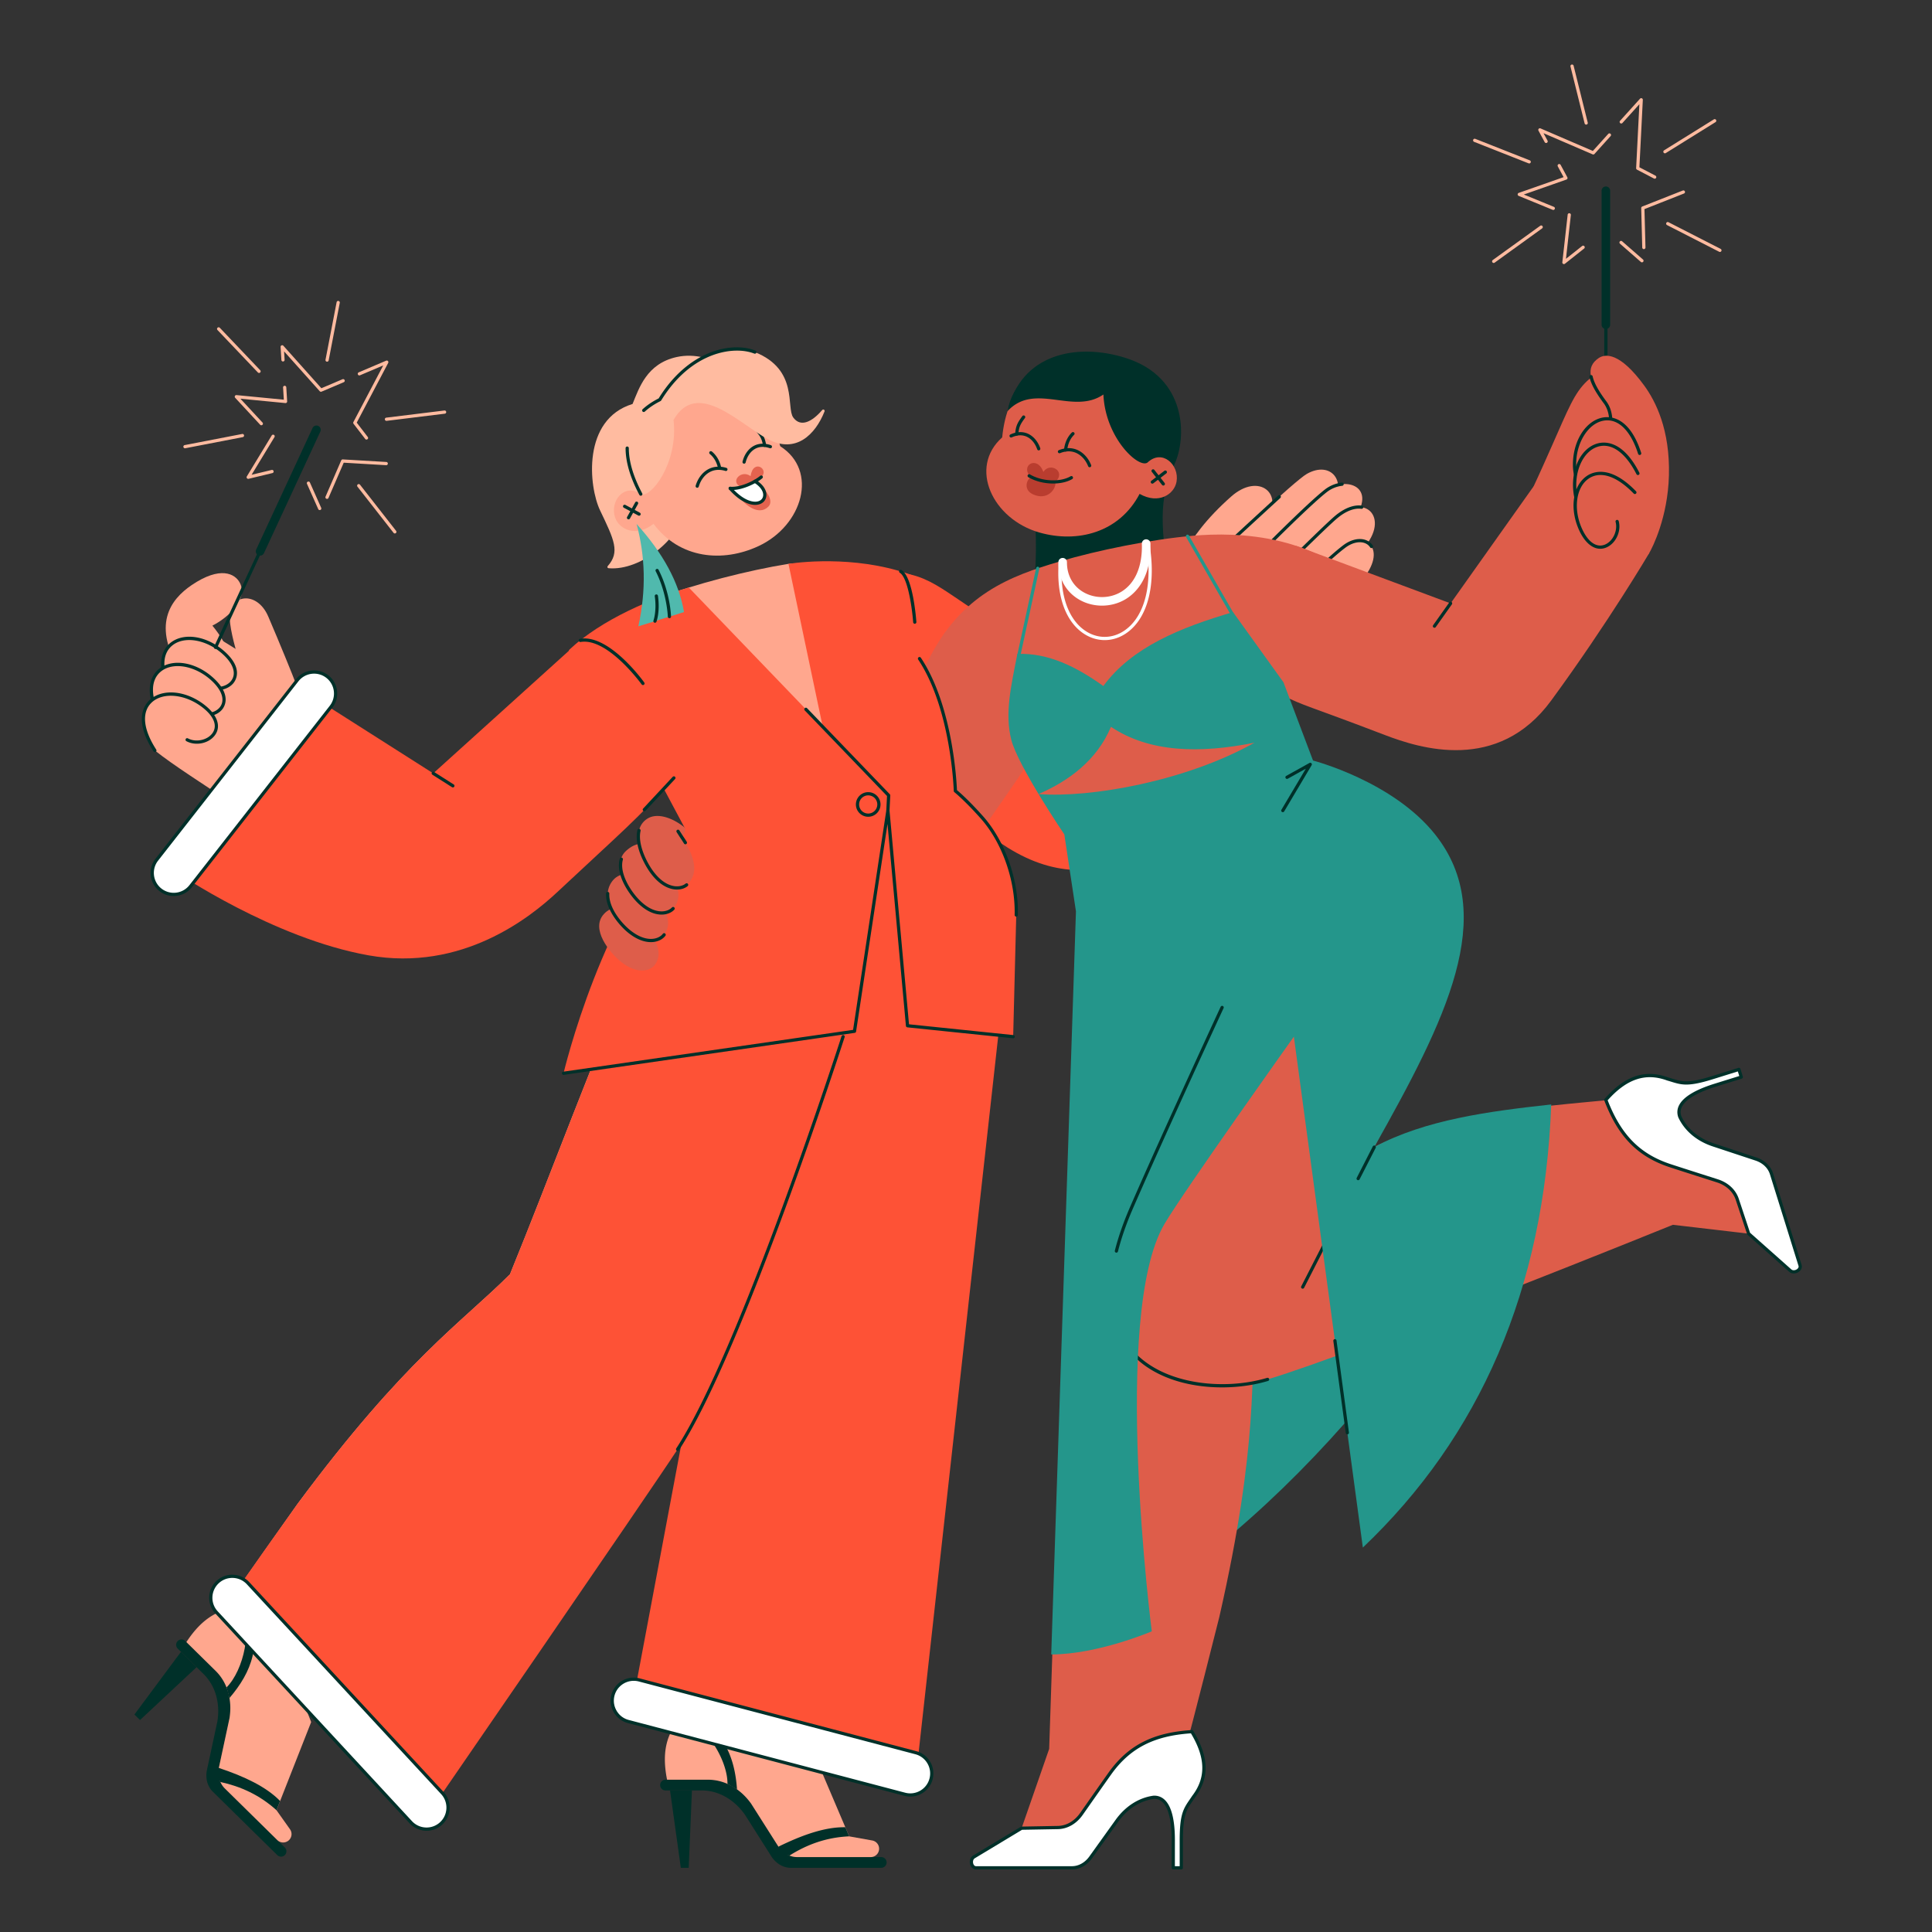 <svg xmlns="http://www.w3.org/2000/svg" fill="none" viewBox="0 0 560 560" width="560" height="560"><rect x="0" y="0" width="560" height="560" fill="#333333" stroke="none"/><defs><clipPath id="assetClipPath_7pGGGT4h"><path d="m0 0 h 3000 v 3000 h -3000 v -3000 z" id="path_YvmI8bF-" fill="#ffffff" /></clipPath><clipPath id="clipPath_X_6tEiFY"><path d="m0 0 h 231.825 v 342.896 h -231.825 v -342.896 z" id="path_0zTKBYtr" /></clipPath><clipPath id="clipPath__skIfxz_"><path d="m0 0 h 1555.092 v 1419.558 h -1555.092 v -1419.558 z" id="path_skUBrHI-" /></clipPath><clipPath id="clipPath_6C9hJd8n"><path d="m0 0 h 231.825 v 342.896 h -231.825 v -342.896 z" id="path_m-cTkj0e" /></clipPath></defs><g transform="" data-asset-index="0"><g clip-path="url(#assetClipPath_7pGGGT4h)" transform="scale(0.187 0.187)" data-asset-index="0"><defs /><g transform="translate(2283.333 100.0) rotate(0.0 192.5 285.0) scale(1.661 1.662)" id="TdIQxp3pGSCKntdPETbpL"><g clip-path="url(#clipPath_X_6tEiFY)" transform="matrix(1 0 0 1 0 0)" id="J8d03md9CekZTi3_UGzc4"><g fill="#FFBBA0" id="lbjE3UgyoY_SKm1MrTdGm"><path d="M112.149 83.909c-.2 0-.401-.04-.593-.122L65.712 64.054l3.728 6.893a1.5 1.5 0 1 1-2.638 1.427L61.02 61.683a1.5 1.5 0 0 1 1.912-2.092l48.824 21.017 14.369-15.903a1.5 1.5 0 0 1 2.226 2.011l-15.089 16.7a1.5 1.5 0 0 1-1.113.495zM74.83 135.633c-.189 0-.382-.036-.567-.112l-31.724-12.994a1.5 1.5 0 0 1 .072-2.804l41.854-14.683-5.403-9.992a1.5 1.5 0 1 1 2.638-1.427l6.24 11.539a1.5 1.5 0 0 1-.823 2.129l-39.788 13.958 28.069 11.498a1.5 1.5 0 0 1-.57 2.889zm9.942 50.492a1.502 1.502 0 0 1-1.491-1.667l4.972-44.385a1.5 1.5 0 1 1 2.98.334l-4.57 40.806 15.09-11.951a1.5 1.5 0 1 1 1.863 2.352l-17.913 14.187a1.498 1.498 0 0 1-.932.324zm72.79-1.628c-.35 0-.701-.122-.985-.37l-19.487-17.003a1.5 1.5 0 1 1 1.972-2.261l19.487 17.003a1.501 1.501 0 0 1-.987 2.631zm1.79-12.332c-.81 0-1.478-.646-1.498-1.461l-.965-36.835a1.499 1.499 0 0 1 .949-1.435l37.837-14.907a1.5 1.5 0 1 1 1.099 2.791l-36.859 14.522.937 35.786a1.5 1.5 0 0 1-1.46 1.539h-.04zm10.124-65.683c-.234 0-.471-.055-.692-.17l-15.825-8.249a1.501 1.501 0 0 1-.805-1.406l3.022-59.631-15.802 17.488a1.5 1.5 0 1 1-2.226-2.012l18.626-20.614a1.5 1.5 0 0 1 2.612 1.081l-3.187 62.877 14.972 7.804a1.5 1.5 0 0 1-.694 2.83z" fill="#FFBBA0" id="DOqyCmuu-YX9c3LNwrSCE" /></g><path d="M123.908 342.896a1.5 1.5 0 0 1-1.5-1.5v-223.66a1.5 1.5 0 1 1 3 0v223.66a1.5 1.5 0 0 1-1.5 1.5z" fill="#003029" id="dLjPrR5kvxn7Eaa-m7z2p" /><path d="M123.908 246.671a4 4 0 0 1-4-4V117.736a4 4 0 0 1 8 0v124.935a4 4 0 0 1-4 4z" fill="#003029" id="v1mPOUvmKSE385KSMV4bi" /><path d="M105.533 56.052a1.501 1.501 0 0 1-1.455-1.139L90.887 1.862A1.5 1.5 0 0 1 91.981.045a1.495 1.495 0 0 1 1.818 1.094l13.19 53.052a1.5 1.5 0 0 1-1.457 1.862zm73.495 26.76a1.5 1.5 0 0 1-.793-2.774l46.426-28.863a1.5 1.5 0 0 1 1.584 2.548l-46.426 28.863a1.496 1.496 0 0 1-.791.226zm51.297 91.989a1.49 1.49 0 0 1-.682-.165l-48.671-24.894a1.5 1.5 0 1 1 1.366-2.671l48.671 24.894a1.5 1.5 0 0 1-.684 2.836zM52.355 92.279c-.184 0-.37-.034-.551-.105L.95 72.118a1.5 1.5 0 0 1 1.101-2.791l50.854 20.055a1.5 1.5 0 0 1-.551 2.896zm-33.121 92.793a1.5 1.5 0 0 1-.879-2.717l44.335-31.983a1.501 1.501 0 0 1 1.756 2.433l-44.335 31.983a1.498 1.498 0 0 1-.877.284z" fill="#FFBBA0" id="cqq3gmLnnUzB1oWmuFKI0" /></g></g><g transform="translate(208.333 538.333) rotate(0.0 1292.5 1180.0) scale(1.662 1.662)" id="DEss3c0JKN3vuejDbV"><g clip-path="url(#clipPath__skIfxz_)" transform="matrix(1 0 0 1 0 0)" id="PaTSsuCDLAa3rIret6eZs"><path d="m974.016 220.67-93.679 90.164s-229.009-7.69-195.947 26.184c31.623 31.404 69.146 56.961 101.382 78.023 77.674 50.752 120.581 31.571 153.671 2.303 69.596-61.555 113.573-106.617 113.573-106.617l-79-90.058z" fill="#FFA78E" id="Bpl9ewoGmfutjuKCUPWcX" /><path d="M718.153 210.855c17.467 2.572 30.262 10.756 46.979 22.063l115.205 77.917 77.735-75.038 89.976 194.102s-99.253 42.659-124.16 50.571c-38.746 12.308-78.876 11.488-127.304-26.411-28.215-22.081-114.469-102.379-114.469-102.379s5.914-145.261 36.038-140.826z" fill="#FE5236" id="k4wF078Xm0sSnF03sWhhg" /><path d="M968.192 251.949s-9.247-22.326 8.951-56.546c9.321-17.528 22.397-35.503 45.608-56.109 26.266-23.319 50.862-2.128 31.948 23.22-4.558 6.108-11.218 15.837-19.679 25.991 27.441 30.417 2.327 65.834 2.327 65.834l-69.156-2.39z" fill="#FFA78E" id="XfN7b0cGmUCW4dTftlMaF" /><path d="M1100.751 263.804c-27.072 27.823-47.734 46.924-47.734 46.924l-78.988-91.741s51.318-39.49 66.95-53.82c15.632-14.331 80.034 77.812 59.772 98.637z" fill="#FFA78E" id="MCaZzgQ_uNOzGCiDQk9mu" /><path d="M1012.631 190.366s69.356-65.866 80.876-72.348c22.347-12.574 38.332 7.005 23.321 29.655-8.37 12.629-56.129 63.135-56.129 63.135-24.474 23.006-63.474 1.14-48.068-20.442z" fill="#FFA78E" id="ZudbRGI3Zhl_-C4kP9Yo8" /><path d="M1011 193.083a1.5 1.5 0 0 1-1.018-2.602c.364-.336 36.648-33.817 56.759-52.229a1.5 1.5 0 0 1 2.025 2.213c-20.105 18.408-56.385 51.886-56.749 52.222a1.496 1.496 0 0 1-1.018.397z" fill="#003029" id="m5S7jILuzpJ5WAPzLPZg-" /><path d="M1067.587 232.699s56.987-55.594 68.456-70.574c24.611-32.143-6.393-42.694-24.879-28.282-17.466 13.617-64.456 61.369-64.456 61.369-16.428 18.172-3.227 59.041 20.878 37.486z" fill="#FFA78E" id="XrxrWAokWOE0GZX4HvrhY" /><path d="M1046.709 196.713a1.5 1.5 0 0 1-1.07-2.552c.471-.479 47.259-47.979 64.604-61.5 4.609-3.596 10.262-5.9 15.913-6.491a1.5 1.5 0 0 1 .312 2.984c-5.101.532-10.208 2.618-14.381 5.872-17.19 13.401-63.841 60.762-64.31 61.238a1.495 1.495 0 0 1-1.069.448z" fill="#003029" id="Exa3bhyTbifmq7BhGM5Gg" /><path d="M1059.371 217.863s49.359-49.275 61.109-59.276c29.083-24.755 52.046 2.822 23.028 31.683-12.968 12.897-62.385 61.599-62.385 61.599-11.827 11.941-30.243-24.421-21.752-34.005z" fill="#FFA78E" id="NNDG7RLCB4Qf2779xkEYe" /><path d="M1062.549 216.196a1.501 1.501 0 0 1-1.058-2.563c11.082-11.028 48.014-47.673 58.016-56.188 8.685-7.39 17.653-10.857 25.258-9.776.82.117 1.391.877 1.273 1.697s-.887 1.382-1.697 1.273c-6.734-.97-14.87 2.266-22.889 9.091-9.92 8.444-46.782 45.021-57.844 56.03a1.499 1.499 0 0 1-1.059.437z" fill="#003029" id="DcjXyeSo_YVxJnvpLjJE" /><path d="M1072.439 238.837s36.405-38.426 56.055-53.164c19.651-14.738 41.092 2.427 15.915 32.105-6.819 8.038-29.958 32.035-52.417 55.06l-19.552-34.001z" fill="#FFA78E" id="e205CWhjbyW4fZX_niCnn" /><path d="M1076.939 235.647a1.5 1.5 0 0 1-1.078-2.543c10.388-10.746 36.223-36.997 51.732-48.631 5.935-4.45 12.588-6.42 18.252-5.411 3.902.696 7.159 2.791 9.17 5.898a1.5 1.5 0 0 1-2.519 1.629c-1.576-2.436-4.058-4.018-7.178-4.574-4.848-.867-10.654.906-15.924 4.858-15.338 11.504-41.039 37.621-51.377 48.316a1.496 1.496 0 0 1-1.078.457zm-31.158 66.789c-3.233 0-6.427-.437-9.553-1.319-.798-.225-1.262-1.054-1.036-1.851s1.057-1.266 1.851-1.036c17.348 4.897 32.655-5.51 42.444-15.104 8.134-7.972 24.71-24.986 24.877-25.157a1.5 1.5 0 0 1 2.148 2.094c-.166.171-16.768 17.21-24.926 25.206-11.506 11.276-23.923 17.168-35.806 17.168zm-24.817-54.934a1.5 1.5 0 0 1-1.443-1.913c3.567-12.464.313-32.22.28-32.417a1.502 1.502 0 0 1 1.23-1.729 1.507 1.507 0 0 1 1.729 1.23c.141.837 3.397 20.631-.354 33.741a1.5 1.5 0 0 1-1.441 1.087z" fill="#003029" id="N7qkemiB8Wovy9NxHD-4D" /><rect fill="#FFFFFF" height="40.097" rx="20.049" transform="matrix(.447 .894 -.894 .447 845.981 -711.27)" width="252.525" x="872.228" y="308.813" id="znkkPNNcOluCleeLZYSa1" /><path d="M1046.036 445.403c-7.909 0-15.535-4.365-19.308-11.907l-95.021-189.99c-5.313-10.627-.992-23.597 9.635-28.912a21.402 21.402 0 0 1 16.45-1.171 21.4 21.4 0 0 1 12.461 10.805l95.021 189.991a21.41 21.41 0 0 1 1.171 16.45 21.4 21.4 0 0 1-10.805 12.461 21.42 21.42 0 0 1-9.604 2.273zm-16.624-13.249a18.426 18.426 0 0 0 10.726 9.301 18.416 18.416 0 0 0 14.161-1.009 18.423 18.423 0 0 0 9.301-10.726 18.428 18.428 0 0 0-1.009-14.16L967.57 225.569a18.423 18.423 0 0 0-10.726-9.301 18.424 18.424 0 0 0-14.16 1.009c-9.147 4.575-12.867 15.739-8.293 24.887z" fill="#003029" id="U-SRwtvrmaZgtHsf_R5QY" /><path d="M856.062 1219.066c194.213-98.574 342.362-271.35 460.892-491.839l-353.036 71.331z" fill="#24968B" id="Pq1hLxhIjwSzYUtY7wpl" /><path d="m879.11 526.078-25.977 781.067s79.236 4.039 125.762 4.722c7.625-26.939 32.917-127.696 32.917-127.696 37.38-164.043 28.843-225.19 33.789-289.712 4.308-56.204 26.726-253.61 29.275-363.561 3.056-131.827-94.788-165.05-185.365-155.517 6.42 39.379-10.401 150.696-10.401 150.696z" fill="#DE5D4A" id="Ayp8uCF095p4T-moFZGfJ" /><path d="M814.359 59.496C826.695 6.26 878.333-4.533 924.172 9.821c57.989 18.16 57.217 74.5 45.983 98.889-12.44 27.007-15.342 50.705-4.331 111.471-42.383 13.574-128.592 12.766-128.592 12.766s16.952-87.83-22.873-173.451z" fill="#003029" id="vcgqD6NiIHFxVTy-B_HE7" /><path d="M809.321 84.01c4.35-44.819 30.035-74.802 77.021-66.404 49.453 8.838 65.763 46.228 58.478 89.889 13.648-13.015 29.845 2.04 27.107 17.801-2.026 11.661-16.567 21.557-34.448 11.404-18.906 36.115-57.89 46.133-93.359 36.059-43.83-12.449-66.448-60.624-34.799-88.749z" fill="#DE5D4A" id="lwRIsiaeytrPb7SD_zXFt" /><path d="M959.595 128.93a1.5 1.5 0 0 1-1.182-.574l-9.564-12.196a1.501 1.501 0 0 1 2.361-1.851l9.564 12.196a1.501 1.501 0 0 1-1.18 2.425z" fill="#003029" id="RHBnjnE77FZEC2OQptxN" /><path d="M949.363 127.157a1.5 1.5 0 0 1-.912-2.692l12.149-9.287a1.501 1.501 0 0 1 1.823 2.383l-12.149 9.287a1.495 1.495 0 0 1-.91.309z" fill="#003029" id="jSE0hfXryFuuXPKr7cptl" /><path d="M858.924 125.494c10.456-9.609-4.901-18.902-11.221-9.309-5.794-15.914-22.387-5.978-11.553 5.089-3.728 1.419-7.787 11.577 2.181 15.998 13.382 5.935 21.673-5.342 20.592-11.778z" fill="#B93D2F" id="j7OJwqI0ohhX-Up4OaagY" /><path d="M856.833 127.041c-8.046 0-16.519-1.994-23.112-5.886a1.501 1.501 0 0 1-.529-2.055 1.505 1.505 0 0 1 2.055-.529c11.222 6.625 28.214 7.392 37.878 1.713a1.5 1.5 0 0 1 1.52 2.586c-4.762 2.799-11.14 4.171-17.811 4.171zm-42.474-67.545c7.88-44.66 57.771-49.048 76.513-43.937 35.696 9.736 69.867 45.52 53.949 91.936-8.244 5.786-39.321-22.88-41.104-63.484-28.211 19.404-64.022-11.869-89.358 15.485zm76.522 52.372a1.5 1.5 0 0 1-1.396-.951c-2.287-5.813-6.439-10.371-11.392-12.503-4.517-1.945-9.49-1.848-14.783.285a1.5 1.5 0 1 1-1.121-2.783c5.978-2.408 11.889-2.498 17.091-.257 5.682 2.445 10.419 7.606 12.996 14.16a1.497 1.497 0 0 1-1.396 2.048zm-47.49-15.754a1.501 1.501 0 0 1-1.419-1.013c-1.927-5.615-5.598-9.94-10.071-11.866-4.083-1.758-8.664-1.506-13.619.748a1.5 1.5 0 1 1-1.242-2.73c5.676-2.583 11.227-2.847 16.048-.773 5.249 2.26 9.521 7.234 11.723 13.647a1.5 1.5 0 0 1-1.419 1.987z" fill="#003029" id="kygmux476cVP3tmp56ZZA" /><path d="M868.478 97.203a1.5 1.5 0 0 1-1.494-1.65c.641-6.396 3.236-12.106 7.309-16.078a1.5 1.5 0 0 1 2.094 2.148c-3.567 3.479-5.847 8.533-6.418 14.229a1.5 1.5 0 0 1-1.49 1.351zm-45.573-14.892c-.038 0-.076 0-.114-.004a1.502 1.502 0 0 1-1.384-1.608c.587-7.822 2.593-10.887 6.712-16.54a1.498 1.498 0 0 1 2.095-.329c.67.487.817 1.426.329 2.095-3.98 5.464-5.616 7.962-6.144 14.999a1.5 1.5 0 0 1-1.494 1.388z" fill="#003029" id="ncaNzDHJhWZWlyhvQFDXP" /><path d="M740.343 292.015c30.861-61.948 76.545-78.589 122.245-92.182 35.99-10.705 86.075-20.724 124.264-24.059 41.028-3.583 122.396-2.622 170.643 61.415l-106.807 79.139-192.865 33.731s-122.756-47.453-117.481-58.043zm299.035 252.572S961.989 728.89 930.063 802.124c-68.186 156.413 61.14 180.223 126.774 160.434 87.045-26.245 378.001-144.18 378.001-144.18l70.655 8.253c39.131-5.696-97.816-122.569-133.109-124.404-27.861 2.752-69.226 5.919-110.021 13.417-40.796 7.498-86.037 19.539-106.02 30.228 17.225-33.563 24.236-51.321 57.133-123.093 54.943-119.87 8.426-203.954-123.915-235.628-88.575-21.199-50.182 157.435-50.182 157.435z" fill="#DE5D4A" id="YZEKXLaNeVXw4A3oScFE" /><path d="M1014.358 970.005c-8.006 0-16.009-.592-23.742-1.791-18.191-2.823-43.604-10.387-61.369-30.388-12.345-13.897-19.036-31.653-19.891-52.775-.962-23.792 5.542-51.895 19.332-83.527 31.556-72.387 108.532-255.675 109.307-257.519a1.5 1.5 0 1 1 2.766 1.162c-.773 1.843-77.759 185.15-109.322 257.556-25.453 58.388-25.436 104.417.052 133.111 28.644 32.25 85.736 37.1 124.914 25.287a1.5 1.5 0 0 1 .865 2.873c-13.171 3.971-28.046 6.011-42.911 6.011zm75.201-92.049a1.5 1.5 0 0 1-1.335-2.183l66.782-130.584a1.502 1.502 0 0 1 2.672 1.366l-66.782 130.584a1.5 1.5 0 0 1-1.337.817z" fill="#003029" id="FUEsKrw1tf3Rc4c4wHY0" /><path d="m853.133 1307.145-25.708 73.967s-12.487 33.3 2.233 28.715c54.119-16.857 130.999-88.877 154.38-116.989-28.243-.914-130.905 14.308-130.905 14.308zM1304.97 129.627l-77.456 109.191-143.888-53.605c-78.071-8.109-55.929 115.436-14.622 138.549 24.531 11.946 21.82 8.99 97.111 37.786 32.496 12.429 105.492 35.815 155.245-32.149 53.4-72.946 91.308-137.337 91.308-137.337l-107.698-62.434zM514.391 438.949l154.255-26.814 86.935-145.637c57.95-52.939 122.491 33.733 103.022 76.878-18.963 40.331-43.447 69.634-88.34 136.871-23.633 35.395-37.21 54.48-84.853 61.986-89.928 14.168-164.3 20.801-164.3 20.801l-6.719-124.084z" fill="#DE5D4A" id="wVsc8rZRa_lu7bdq6aHXN" /><path d="M823.48 285.951c28.741-1.093 54.914 11.907 80.166 29.956 26.598-36.203 71.761-54.515 120.96-68.936l47.04 65.438 27.574 72.994s74.553 19.226 114.017 69.112c59.33 74.996 9.813 172.636-56.895 291.357 47.452-25.561 107.326-33.413 165.026-39.722-6.403 172.75-66.893 309.858-175.681 413.246l-64.34-476.479S978.722 786.966 960.657 817.61c-49.895 84.637-11.822 379.913-11.822 379.913s-50.275 21.541-93.773 21.541l23.048-692.988-10.854-71.795s-43.231-63.826-49.434-88.207-.437-49.133 5.658-80.124z" fill="#24968B" id="BQp-cB9Dnp5gGikT1uIbX" /><path d="M910.762 353.95c35.937 24.128 83.08 24.975 133.819 14.809-63.739 35.872-153.192 51.702-201.339 47.887 27.721-12.015 54.358-31.242 67.52-62.696z" fill="#DE5D4A" id="hVvCm9YFNtm_5q8gwcNN" /><path d="M986.143 1291.078c-.104.008-.202.022-.309.029-33.038 2.127-57.038 12.219-76.281 39.278-8.009 11.262-16.977 24.092-26.39 37.508-5.522 7.871-13.497 12.454-21.929 12.606l-33.81.612-44.378 26.731c-4.152 2.502-2.71 10.215 1.909 10.215h89.405c6.684 0 13.047-3.538 17.479-9.717l24.482-34.141c8.876-12.378 21.13-20.135 34.302-21.912 11.446-.376 18.264 12.365 18.264 39.997 0 6.563-.007 12.18-.017 25.772h7.49v-25.97c0-26.48 4.34-29.581 11.341-40.193 11.688-15.242 14.943-33.816-1.56-60.816z" fill="#FFFFFF" id="eSQ7hwTNWqyBHWxVCuAK" /><path d="M976.362 1419.558h-7.49a1.503 1.503 0 0 1-1.5-1.501l.01-11.91c.005-5.812.008-9.641.008-13.861 0-17.762-2.922-29.978-8.449-35.327-2.296-2.222-4.957-3.26-8.19-3.173-12.827 1.754-24.619 9.312-33.208 21.289l-24.482 34.141c-4.714 6.573-11.529 10.343-18.697 10.343h-89.405c-2.582 0-4.764-1.845-5.558-4.699-.753-2.71-.175-6.463 2.874-8.301l44.378-26.731c.227-.136.483-.21.747-.215l33.81-.612c7.938-.145 15.492-4.507 20.729-11.968l5.506-7.853c7.434-10.602 14.455-20.616 20.889-29.663 18.243-25.653 41.393-37.588 77.407-39.906l.279-.027a1.512 1.512 0 0 1 1.406.713c14.938 24.44 15.415 44.292 1.502 62.469a221.996 221.996 0 0 1-2.175 3.216c-5.543 8.091-8.889 12.974-8.889 36.107v25.971a1.5 1.5 0 0 1-1.5 1.5zm-5.989-3h4.489v-24.471c0-24.063 3.543-29.234 9.414-37.803.692-1.01 1.418-2.069 2.175-3.217.02-.029.04-.059.062-.087 12.945-16.882 12.579-35.437-1.175-58.338-34.676 2.347-56.999 13.915-74.562 38.611-6.429 9.039-13.447 19.05-20.877 29.647l-5.508 7.853c-5.792 8.256-14.223 13.083-23.129 13.245l-33.407.604-44.033 26.524c-1.708 1.028-1.991 3.275-1.532 4.928.163.587.838 2.502 2.667 2.502h89.405c6.189 0 12.116-3.313 16.26-9.091l24.482-34.141c9.093-12.68 21.637-20.679 35.321-22.524.05-.007.101-.011.151-.013 4.04-.145 7.561 1.218 10.449 4.014 6.213 6.012 9.363 18.623 9.363 37.482 0 4.222-.003 8.052-.008 13.864l-.009 10.408z" fill="#003029" id="JEi_k-UmwaCIFgClU8yg" /><path d="m1553.413 856.165-26.634-85.346c-1.991-6.38-7.264-11.4-14.483-13.79l-39.884-13.2c-14.46-4.786-25.516-14.173-31.135-26.218-3.769-10.814 6.363-21.118 32.74-29.35 6.266-1.955 11.629-3.621 24.607-7.662l-2.231-7.149-24.792 7.737c-25.278 7.888-29.53 4.668-41.747 1.147-18.032-6.617-36.733-4.19-57.59 19.606.039.097.081.186.119.286 11.873 30.904 28.656 50.809 60.219 61.116 13.137 4.291 28.055 9.029 43.667 14.018 9.158 2.927 15.909 9.174 18.566 17.177l10.657 32.092 38.738 34.399c3.625 3.219 10.558-.456 9.182-4.865z" fill="#FFFFFF" id="lDQDDl40JxDY6dVoYUe1" /><path d="M1547.56 863.748c-1.51 0-3.044-.459-4.325-1.596l-38.738-34.399a1.508 1.508 0 0 1-.428-.649l-10.656-32.093c-2.501-7.533-8.916-13.445-17.6-16.221l-9.124-2.914c-12.339-3.938-23.994-7.659-34.552-11.107-29.921-9.771-48.21-28.314-61.153-62.004l-.109-.262a1.5 1.5 0 0 1 .263-1.55c18.88-21.543 37.69-27.911 59.184-20.045 1.32.381 2.548.758 3.72 1.118 9.375 2.88 15.033 4.619 37.114-2.271l24.791-7.737a1.495 1.495 0 0 1 1.879.984l2.231 7.149a1.5 1.5 0 0 1-.986 1.88l-11.112 3.458c-5.695 1.772-9.402 2.926-13.494 4.202-16.956 5.292-27.747 11.721-31.206 18.591-1.438 2.855-1.631 5.723-.59 8.763 5.496 11.723 16.224 20.728 30.216 25.358l39.884 13.2c7.678 2.542 13.307 7.924 15.442 14.767l26.635 85.347c.77 2.466-.342 5.098-2.83 6.705-1.226.792-2.826 1.325-4.455 1.325zm-40.771-37.972 38.438 34.132c1.488 1.324 3.719.925 5.16-.005.512-.331 2.14-1.546 1.595-3.291l-26.635-85.347c-1.845-5.909-6.772-10.579-13.522-12.813l-39.884-13.2c-14.812-4.902-26.185-14.493-32.023-27.008a1.73 1.73 0 0 1-.057-.141c-1.332-3.82-1.091-7.578.718-11.169 3.888-7.723 14.988-14.486 32.991-20.105 4.094-1.277 7.801-2.431 13.498-4.204l9.678-3.012-1.338-4.284-23.358 7.29c-22.972 7.167-28.964 5.323-38.89 2.275a215.22 215.22 0 0 0-3.72-1.118 2.014 2.014 0 0 1-.102-.033c-19.971-7.324-37.574-1.451-55.34 18.501 12.57 32.401 30.265 50.266 59.07 59.673 10.548 3.445 22.198 7.164 34.532 11.102l9.126 2.914c9.606 3.07 16.727 9.68 19.533 18.133l10.529 31.711z" fill="#003029" id="SyWRAnZrnnsT01ZPDNRo9" /><path d="M824.753 289.173a1.5 1.5 0 0 1-1.466-1.818l17.703-81.504a1.5 1.5 0 1 1 2.931.637l-17.703 81.504a1.5 1.5 0 0 1-1.465 1.182zm198.766-39.463a1.5 1.5 0 0 1-1.302-.753l-41.376-71.997a1.5 1.5 0 0 1 2.602-1.494l41.376 71.997a1.5 1.5 0 0 1-1.3 2.247z" fill="#24968B" id="QdkVZSM_SGrQBeKPhfy-B" /><path d="M915.837 844.362a1.5 1.5 0 0 1-1.456-1.866c3.226-12.808 8.039-26.593 14.308-40.972 31.566-72.411 83.88-185.391 84.404-186.523a1.501 1.501 0 0 1 2.722 1.262c-.524 1.132-52.824 114.081-84.377 186.461-6.203 14.229-10.963 27.856-14.147 40.505a1.501 1.501 0 0 1-1.454 1.134z" fill="#003029" id="ZZ1QZo9tHlxuj6r57qvV" /><path d="M1304.97 129.627s4.384-9.11 16.889-37.402c15.574-35.234 21.06-49.521 32.877-60.712 31.76-30.079 41.408 24.035 9.369 48.115-16.65 12.513-14.423 20.165-4.112 21.262s24.942-31.677 11.558-49.588c-14.464-19.357-18.722-32.653-5.924-41.266 6.165-4.149 19.77-5.466 42.469 25.644 10.621 14.557 24.162 41.108 23.039 83.866-1.027 39.083-15.319 67.131-18.468 72.517-27.681 32.71-121.066-14.702-107.698-62.434z" fill="#DE5D4A" id="w3AT8g6R1lG3Gen3OCwiN" /><path d="M1360.508 102.416a6.28 6.28 0 0 1-.673-.036 1.499 1.499 0 0 1-1.333-1.649 1.493 1.493 0 0 1 1.649-1.333c2.763.279 6.396-2.888 9.48-8.307 6.399-11.24 8.7-28.21.718-38.894-7.646-10.23-11.869-18.007-13.294-24.475a1.499 1.499 0 0 1 1.143-1.787 1.493 1.493 0 0 1 1.787 1.143c1.329 6.035 5.387 13.447 12.767 23.324 8.755 11.716 6.369 30.084-.513 42.173-3.588 6.302-7.825 9.841-11.731 9.841z" fill="#003029" id="gvk7cO0_rGY8IJSftoBTA" /><path d="M1403.837 98.933c-17.588-55.003-60.119-31.606-60.724 9.504-.507 34.415 30.543 26.793 32.892 7.725z" fill="#DE5D4A" id="BKcPCCSw9tC7P5OXiWv7p" /><path d="M1358.47 133.854c-.346 0-.688-.012-1.03-.035-3.797-.261-16.159-2.864-15.827-25.404.326-22.164 12.66-40.672 28.689-43.052 7.007-1.043 24.411.109 34.964 33.113a1.5 1.5 0 0 1-2.858.914c-6.938-21.697-18.472-33.018-31.666-31.061-14.353 2.131-25.83 19.758-26.13 40.13-.198 13.431 4.675 21.792 13.033 22.367 7.201.48 15.701-5.353 16.871-14.848a1.5 1.5 0 0 1 2.977.367c-1.322 10.736-10.691 17.507-19.023 17.508z" fill="#003029" id="EW87xHMbProjMJemulOh3" /><path d="M1402.217 117.636c-26.22-51.45-64.426-21.506-58.399 19.164 5.045 34.047 34.084 22.275 33.935 1.398z" fill="#DE5D4A" id="mI8XAJ09D78MC7Y4dcc7l" /><path d="M1360.683 159.769c-4.555 0-15.313-2.251-18.35-22.749-3.249-21.927 5.941-42.181 21.377-47.112 6.74-2.153 24.107-3.827 39.843 27.048a1.502 1.502 0 0 1-.656 2.018 1.504 1.504 0 0 1-2.018-.656c-10.343-20.295-23.557-29.611-36.256-25.551-13.821 4.415-22.31 23.661-19.323 43.814 1.964 13.253 8.003 20.788 16.153 20.16 7.206-.557 14.873-8.137 14.799-18.532a1.5 1.5 0 0 1 1.489-1.511h.011a1.5 1.5 0 0 1 1.5 1.489c.089 12.463-9.05 20.887-17.567 21.545-.286.021-.623.037-1.002.037z" fill="#003029" id="hI0azwkAopKRaSxvjT9EF" /><path d="M1399.379 135.346c-40.094-41.559-67.898-1.768-50.264 35.373 14.762 31.093 38.46 9.187 33.716-8.314l16.549-27.059z" fill="#DE5D4A" id="VpVPczZkO-BuTMV--iqW" /><path d="M1367.083 187.882c-7.282 0-14.256-5.848-19.323-16.52-9.506-20.025-6.626-42.079 6.699-51.301 5.816-4.025 21.943-10.693 46 14.243a1.498 1.498 0 0 1-.038 2.12 1.496 1.496 0 0 1-2.12-.038c-15.815-16.392-31.171-21.447-42.135-13.858-11.932 8.257-14.434 29.142-5.695 47.547 5.563 11.719 13.059 16.848 20.569 14.074 7.674-2.836 12.604-13.014 10.343-21.353a1.501 1.501 0 0 1 2.896-.785c2.684 9.898-3.017 21.559-12.198 24.951-1.669.617-3.341.919-4.997.919zm-154.63 73.666a1.5 1.5 0 0 1-1.222-2.368l15.06-21.23a1.5 1.5 0 1 1 2.447 1.737l-15.06 21.23a1.5 1.5 0 0 1-1.225.632zM632.046 1308.96c-.108 0-.219-.012-.328-.036-.774-.173-77.968-17.461-122.489-29.129a1.501 1.501 0 0 1-1.12-1.444c-.134-27.698 2.443-130.854 2.47-131.892 6.034-128.404 21.814-191.91 34.494-242.938 3.896-15.677 7.575-30.483 10.533-45.498 3-15.228 7.468-40.714 13.125-72.98 14.517-82.804 36.455-207.938 56.011-285.227 8.78-34.701 18.372-52.308 30.185-55.409 13.333-3.507 27.664 11.529 44.251 28.937 9.056 9.503 19.319 20.273 30.385 28.959 11.551 8.924 28.719 9.567 45.321 10.189 16.574.621 32.229 1.208 39.604 10.63 4.42 5.646 5.431 13.866 3.089 25.13-7.463 35.896-182.309 752.332-184.074 759.564a1.5 1.5 0 0 1-1.456 1.145zm-120.941-31.775c41.23 10.761 109.121 26.082 119.832 28.489 8.831-36.187 176.409-722.955 183.702-758.034l1.469.306-1.469-.306c2.151-10.346 1.329-17.761-2.514-22.669-6.518-8.326-21.496-8.888-37.354-9.481-16.279-.61-34.731-1.302-47.052-10.821-11.245-8.825-21.588-19.68-30.714-29.256-15.931-16.718-29.686-31.158-41.317-28.104-10.499 2.757-19.67 20.173-28.038 53.244-19.528 77.181-41.455 202.248-55.964 285.009-5.66 32.283-10.131 57.783-13.137 73.042-2.972 15.086-6.66 29.929-10.564 45.642-12.648 50.9-28.39 114.247-34.409 242.322-.024.992-2.531 101.367-2.471 130.618z" fill="#003029" id="NBkzy6qTEsLnPESiWggKx" /><path d="M650.158 643s-66.644 159.241-96.609 229.181-56.473 99.721-99.722 139.719c-36.85 34.08-297.981 263.247-297.981 263.247s-48.47-53.596-79.25-88.492c15.503-23.313 75.588-108.057 75.588-108.057 100.294-135.087 152.293-168.373 198.087-214.094 37.566-92.03 76.364-198.213 120.102-299.122 13.051-30.111 29.22-52.058 47.352-67.321 54.723-46.066 127.329-31.254 186.108 3.744 78.255 46.595-53.675 141.197-53.675 141.197z" fill="#FFA78E" id="nRsJq0wf3ac_ZtVeQgm5u" /><path d="m816.108 547.946-87.472 787.369-264.203-69.514L596.28 564.465c83.454-26.821 159.562-38.255 219.828-16.519z" fill="#FE5236" id="ABF45It7HmEm6tj91zsQ3" /><path d="M660.946 642.918s-94.304 293.008-154.331 384.805c-27.47 42.009-233.289 340.982-233.289 340.982s-153.561-165.284-184.34-200.181c15.503-23.313 63.198-89.928 63.198-89.928 100.294-135.087 152.293-168.373 198.087-214.094 37.566-92.03 76.364-198.213 120.102-299.122 13.051-30.111 190.573 77.538 190.573 77.538z" fill="#FE5236" id="M3hqZDYZnK6AhvA0HxeWR" /><path d="M506.615 1029.223a1.5 1.5 0 0 1-1.255-2.321c59.229-90.578 153.216-381.515 154.158-384.443a1.5 1.5 0 1 1 2.856.92c-.943 2.932-95.053 294.251-154.502 385.166a1.502 1.502 0 0 1-1.257.679zm-16.279 312.169a5 5 0 0 0 4.975 4.502h33.733c15.29 0 29.85 8.065 40.017 22.161.069.096.136.195.2.295l25.281 39.823c.071.112.145.222.223.329 4.426 6.079 10.737 9.555 17.362 9.555h84.405a5 5 0 0 0 0-10h-78.405c-6.625 0-12.935-3.476-17.362-9.555a6.552 6.552 0 0 1-.223-.329l-25.281-39.823c-.064-.1-.13-.199-.2-.295-10.168-14.095-24.727-22.161-40.017-22.161h-39.733a5 5 0 0 0-4.975 5.498z" fill="#003029" id="gPAGCf4hSDtYowS4ZSECG" /><path d="M496.786 1335.894h38.258c15.342 0 29.949 8.121 40.122 22.306l25.482 40.141c4.432 6.179 10.795 9.717 17.479 9.717h68.599a7.806 7.806 0 0 0 1.372-15.49l-21.452-3.83-34.6-81.277c-41.667-19.054-82.523-29.251-122.436-29.117-11.857 12.734-18.471 29.555-12.823 57.551z" fill="#FFA78E" id="NYpDfICvkoNUgYVXKI3Eu" /><path d="m499.539 1345.894 10.065 72.164h7.339l3.022-72.164zm10.07-67.551c22.001 3.67 43.766 38.905 43.492 61.421l8.903 5.115c-2.218-31.586-13.422-58.861-50.466-73.743zm157.036 110.394c-21.255.885-39.424 7.624-55.722 17.913-7.696-1.412-10.285-4.448-10.275-8.31 22.521-11.049 43.8-18.491 62.379-18.103zM40.031 1206.953a5 5 0 0 0 .389 6.699l24.047 23.657c10.9 10.723 15.622 26.683 12.985 43.862a5.83 5.83 0 0 1-.065.35l-9.906 46.118c-.028.129-.052.26-.072.391-1.108 7.438.953 14.341 5.675 18.987l60.169 59.194a5 5 0 0 0 7.071-.058 5 5 0 0 0-.058-7.071l-55.892-54.986c-4.723-4.646-6.784-11.549-5.675-18.987a5.72 5.72 0 0 1 .072-.391l9.906-46.118a5.98 5.98 0 0 0 .065-.35c2.637-17.179-2.086-33.139-12.985-43.862l-28.324-27.865a5 5 0 0 0-7.402.43z" fill="#003029" id="Lq646toCnqzW3P_OXR7__" /><path d="m48.484 1207.557 27.273 26.83c10.937 10.76 15.655 26.792 12.958 44.038l-9.985 46.486c-1.175 7.513.881 14.497 5.645 19.185l48.902 48.109a7.807 7.807 0 0 0 11.842-10.08l-12.606-17.775 32.335-82.205c-16.34-42.804-38.314-78.726-66.86-106.621-17.383.762-33.894 8.115-49.502 32.033z" fill="#FFA78E" id="G2MNF1t2yyRlPElcuw4" /><path d="M43.434 1216.617 0 1275.118l5.232 5.147 52.762-49.324zm54.552-41.092c13.109 18.046 3.915 58.427-12.071 74.286l2.76 9.89c20.57-24.072 31.711-51.373 15.741-87.961l-6.429 3.785zm34.525 188.825c-15.773-14.275-33.451-22.214-52.285-26.309-4.496-6.403-4.213-10.384-1.497-13.13 23.803 7.918 44.192 17.536 57.163 30.842l-3.381 8.596z" fill="#003029" id="d8q8WhFJmd2QwFHl9_OKz" /><rect fill="#FFFFFF" height="40.097" rx="20.049" transform="matrix(.967 .254 -.254 .967 349.376 -108.643)" width="306.766" x="441.253" y="1276.102" id="GQXY6EyGzgG8_oM7P_vD" /><path d="M723.618 1351.635c-1.841 0-3.692-.237-5.52-.719l-257.892-67.854c-11.49-3.022-18.379-14.831-15.355-26.322 3.022-11.491 14.831-18.383 26.322-15.355l257.891 67.854c5.566 1.464 10.229 5.009 13.13 9.98s3.691 10.775 2.227 16.342a21.405 21.405 0 0 1-9.98 13.129 21.417 21.417 0 0 1-10.822 2.945zm-257.924-107.962c-8.223 0-15.754 5.516-17.942 13.831-2.602 9.891 3.327 20.056 13.219 22.658l257.892 67.854a18.432 18.432 0 0 0 14.066-1.917 18.428 18.428 0 0 0 8.592-11.302 18.432 18.432 0 0 0-1.917-14.066 18.433 18.433 0 0 0-11.303-8.592l-257.891-67.854a18.534 18.534 0 0 0-4.716-.612z" fill="#003029" id="MNmwbt8E_nXBTu5n_pv2z" /><rect fill="#FFFFFF" height="40.097" rx="20.049" transform="matrix(.679 .734 -.734 .679 985.888 271.836)" width="306.766" x="28.494" y="1244.039" id="kvatX6zOKuNpjXrP5jdiW" /><path d="M272.482 1383.476c-.282 0-.565-.005-.85-.017a21.406 21.406 0 0 1-14.983-6.893L75.481 1180.888c-8.072-8.72-7.547-22.38 1.172-30.452 8.72-8.072 22.382-7.546 30.452 1.172l181.169 195.678a21.415 21.415 0 0 1 5.721 15.47 21.411 21.411 0 0 1-6.894 14.982 21.392 21.392 0 0 1-14.619 5.737zM91.276 1147.7a18.413 18.413 0 0 0-12.584 4.938 18.427 18.427 0 0 0-5.934 12.897 18.426 18.426 0 0 0 4.924 13.314l181.168 195.678a18.432 18.432 0 0 0 12.897 5.935 18.434 18.434 0 0 0 13.314-4.924c7.506-6.949 7.959-18.709 1.011-26.213l-181.169-195.678a18.427 18.427 0 0 0-12.897-5.934 17.85 17.85 0 0 0-.73-.015z" fill="#003029" id="BLsA2O2l32hUFqEbBS2IW" /><path d="M89.848 288.093c-4.778-10.695-9.175-18.88-17.112-28.526 14.783-7.467 33.408-24.762 25.64-39.845-4.551-8.838-18.484-15.885-44.894 1.992-19.981 13.525-38.074 37.554-9.296 82.448 6.474 25.916 47.446-12.076 45.662-16.068z" fill="#FFA78E" id="VV2d-vhAjb-J2OSJwkYcS" /><path d="M165.721 325.456 63.126 261.895c-8.384 12.666-30.434 73.573-44.049 114.096 17.152 13.731 44.024 30.607 78.333 53.584 37.44-16.681 75.433-67.328 68.311-104.12z" fill="#FFA78E" id="TqNzAOw6QX4PJT41_gc_5" /><path d="M35.074 322.925c-27.834-50.596 18.402-65.38 48.662-37.547 25.332 23.301-1.555 40.599-17.013 29.191z" fill="#FFA78E" id="W6VNTS9jl0q4EMq8uJl28" /><path d="M35.075 324.425c-.529 0-1.042-.28-1.315-.777-16.702-30.36-5.56-43.79.007-48.155 12.749-9.997 34.669-6.225 50.984 8.781 16.591 15.261 9.979 26.025 7.558 28.961-5.466 6.629-17.408 9.234-26.477 2.542a1.499 1.499 0 1 1 1.782-2.414c7.697 5.681 17.788 3.534 22.381-2.036 5.331-6.464 2.612-15.751-7.274-24.844-14.993-13.793-35.685-17.582-47.102-8.629-10.49 8.226-10.209 24.391.771 44.349a1.5 1.5 0 0 1-1.314 2.223z" fill="#003029" id="FojNN-tjCik4u68KU4h-m" /><path d="M24.207 347.092c-27.388-50.838 18.976-65.216 48.99-37.118 25.127 23.523-1.078 40.703-18.161 28.701z" fill="#FFA78E" id="trQAEeNW51aRSTMUZ792g" /><path d="M24.208 348.592a1.497 1.497 0 0 1-1.321-.789c-16.435-30.506-5.174-43.837.43-48.153 12.84-9.886 34.723-5.92 50.906 9.229 16.389 15.343 10.01 25.951 7.664 28.837-5.388 6.629-17.516 9.349-27.712 2.187a1.5 1.5 0 0 1 1.725-2.455c8.505 5.977 19.101 3.984 23.659-1.623 5.156-6.345 2.395-15.599-7.387-24.756-14.874-13.924-35.529-17.896-47.024-9.042-10.562 8.134-10.423 24.3.38 44.354a1.498 1.498 0 0 1-1.319 2.211z" fill="#003029" id="ssSx3kvP9AAilbY0BYyRg" /><path d="M19.076 375.992c-31.366-48.485 13.699-66.525 45.865-40.917 26.927 21.438.212 39.542-15.755 30.946z" fill="#FFA78E" id="rG64_t9JisW0w6c5ix7pu" /><path d="M19.078 377.492c-.491 0-.974-.241-1.261-.686-18.821-29.094-8.663-43.283-3.422-48.033 12.006-10.883 34.138-8.678 51.48 5.128 11.344 9.032 14.959 19.211 9.67 27.229-5.39 8.17-18.039 11.075-27.07 6.212a1.498 1.498 0 1 1 1.422-2.64c7.609 4.094 18.639 1.606 23.144-5.224 4.408-6.682 1.115-15.148-9.034-23.229-15.938-12.691-36.847-14.996-47.597-5.253-9.878 8.952-8.446 25.056 3.927 44.182a1.5 1.5 0 0 1-1.258 2.314z" fill="#003029" id="nie7bBhpuEoD2CQm_Zp0" /><path d="M116.152 344.584c-8.639-23.305-25.772-67.64-27.213-90.971s25.19-27.45 35.877-2.584c10.687 24.865 24.148 57.97 25.165 61.132 5.715 17.766-23.855 59.333-33.829 32.424zm493.841-142.62c-37.077 5.931-86.563 18.582-122.431 32.108-38.535 14.532 3.303 154.336 3.303 154.336l188.458-53.088s-22.25-140.887-69.33-133.356z" fill="#FFA78E" id="o8gzErDJCFpplqdqEyY00" /><path d="m501.924 396.546 29.72 83.315c55.862 5.369 198.935-46.72 221.617-67.726-2.99-28.53-16.584-92.64-19.575-100.671-4.905-13.17-42.08-60.33-97.032-104.96-39.847 5.715-105.953 33.938-146.12 57.472l11.391 132.57z" fill="#FFA78E" id="GbGSdil4zocx_ISsBxXTg" /><path d="M502.608 544.179a1.5 1.5 0 0 1-1.44-1.92l17.545-60.094a1.5 1.5 0 0 1 2.879.839l-16.845 57.698 288.265-59.791-41.037-68.003a1.5 1.5 0 0 1 2.569-1.551l42.132 69.816a1.502 1.502 0 0 1-.979 2.244l-292.783 60.729a1.503 1.503 0 0 1-.305.031zm-216.093-10.182c-20.479 0-40.709-6.093-60.473-18.255-76.156-46.863-128.981-84.571-129.506-84.947a1.501 1.501 0 0 1-.374-2.054l68.311-102.119a1.502 1.502 0 0 1 2.052-.432l111.993 71.24 136.354-123.207c.091-.082.191-.152.299-.21 27.701-14.802 45.483-3.529 55.524 8.535 11.328 13.612 18.868 36.183 20.169 60.376 1.287 23.932-3.619 45.332-13.125 57.248-16.995 20.633-26.215 28.541-42.952 42.898-11.211 9.616-26.565 22.786-50.293 45.004-20.729 19.411-40.838 32.343-61.475 39.535-12.221 4.259-24.408 6.387-36.505 6.387zm-187.048-104.8c8.223 5.823 58.376 41.057 128.147 83.99 50.322 30.966 102.413 21.78 154.829-27.302 23.775-22.263 39.158-35.458 50.391-45.092 17.151-14.712 25.76-22.096 42.574-42.511 19.649-24.629 15.853-86.333-7.019-113.815-9.307-11.184-25.814-21.615-51.644-7.894L279.681 400.422c-.5.453-1.24.515-1.811.152l-111.72-71.066-66.685 99.688z" fill="#003029" id="xWo-70ZHvDxTb00cIUaup" /><path d="m752.424 405.206-205.812 30.173-71.825 154.848 332.716-30.162z" fill="#FE5236" id="jDVXNXJeBBLKYgQGlQ0zL" /><path d="M517.063 224.044 641.971 353.95l-31.977-151.986c14.454-2.258 70.575-7.952 121.422 12.969 0 0-15.338 55.243.805 75.422 27.574 34.468 33.432 123.367 33.432 123.367s8.547 7.401 24.651 24.571c16.104 17.169 32.979 57.476 32.127 91.161l-2.871 113.465-98.53-10.181-18.298-200.681-31.157 205.831-271.357 39.172s37.308-157.684 113.205-228.438l-37.319-69.945-70.941-96.216c30.563-28.979 79.075-48.945 111.901-58.417z" fill="#FE5236" id="PpCjqbfYltL7U6KxQYr4Z" /><path d="M822.431 530.953h-.039a1.5 1.5 0 0 1-1.461-1.538c.814-32.185-11.647-67.562-31.748-90.125-15.077-16.925-24.368-24.318-24.46-24.391a1.497 1.497 0 0 1-.57-1.138c-.021-.759-2.383-76.379-33.181-122.576a1.5 1.5 0 1 1 2.496-1.664c29.685 44.526 33.344 115.658 33.658 123.465 2.214 1.826 10.917 9.289 24.297 24.308 20.58 23.103 33.339 59.292 32.507 92.197a1.5 1.5 0 0 1-1.499 1.462z" fill="#003029" id="RKBZOEl96mEwoF8gf_PH" /><path d="m165.721 325.456 112.956 71.854 137.202-123.973c69.227-36.992 108.779 86.124 87.256 128.282-31.883 36.672-49.824 51.287-108.665 106.384-25.396 23.78-88.882 74.538-176.033 59.076-89.012-15.793-179.479-77.675-179.479-77.675l126.763-163.95z" fill="#FE5236" id="dlu0X2kSEDhpRAR72a10m" /><rect fill="#FFFFFF" height="40.097" rx="20.049" transform="matrix(-.616 .788 -.788 -.616 485.254 576.654)" width="252.525" x="-24.135" y="386.508" id="CKJ1YIWKKxFjCPACF1MH" /><path d="M36.653 511.747a21.449 21.449 0 0 1-13.256-4.568 21.411 21.411 0 0 1-8.111-14.36 21.41 21.41 0 0 1 4.419-15.89l130.903-167.303c7.321-9.355 20.89-11.013 30.251-3.692a21.411 21.411 0 0 1 8.111 14.36 21.41 21.41 0 0 1-4.419 15.89L53.648 503.487c-4.244 5.424-10.589 8.261-16.995 8.261zm-15.767-33.895 1.182.925c-6.303 8.055-4.877 19.735 3.179 26.038 8.054 6.305 19.736 4.879 26.038-3.179l130.903-167.302c6.303-8.055 4.877-19.735-3.178-26.038-8.054-6.303-19.736-4.877-26.039 3.179L22.068 478.778l-1.182-.925zM400.214 678.56a1.499 1.499 0 0 1-.211-2.984l270.254-39.013 30.99-204.731c.114-.751.783-1.311 1.528-1.274a1.5 1.5 0 0 1 1.449 1.363l18.187 199.452 97.303 10.054a1.5 1.5 0 0 1 1.338 1.646 1.512 1.512 0 0 1-1.646 1.338l-98.53-10.181a1.502 1.502 0 0 1-1.34-1.356L702.361 444.52l-29.304 193.593a1.5 1.5 0 0 1-1.27 1.26l-271.356 39.172a1.437 1.437 0 0 1-.216.016zm75.345-245.864a1.498 1.498 0 0 1-1.096-2.522l27.575-29.576a1.499 1.499 0 1 1 2.193 2.045l-27.575 29.576a1.494 1.494 0 0 1-1.097.478zm-1.271-117.695c-.466 0-.926-.217-1.219-.625-.315-.438-31.815-43.802-56.94-39.561a1.496 1.496 0 0 1-1.729-1.229 1.499 1.499 0 0 1 1.229-1.729c26.958-4.577 58.545 38.915 59.876 40.768a1.5 1.5 0 0 1-1.217 2.375zm253.497-57.191a1.5 1.5 0 0 1-1.494-1.391c-.821-11.24-4.658-41.441-12.443-46.146a1.501 1.501 0 0 1 1.551-2.569c10.519 6.355 13.571 44.201 13.885 48.495a1.5 1.5 0 0 1-1.498 1.609z" fill="#003029" id="yHuFzoJg01dPEVloX_n5U" /><path d="M598.353 77.498c-20.606-50.613-60.001-75.622-92.619-68.426-28.007 6.179-35.078 29.09-41.147 43.774-47.209 14.498-40.88 77.156-30.26 99.317 13.185 27.513 18.709 38.796 7.082 51.92-.636.718-.195 1.859.761 1.942 30.395 2.647 67.204-28.343 70.396-53.862 3.073-24.569 60.014 16.18 85.787-74.665z" fill="#FFBBA0" id="CdvPUVzhKSJbE7govvLVu" /><path d="M602.341 92.286c-11.388-43.566-41.494-69.106-86.559-53.378-47.431 16.553-57.618 56.053-43.516 98.01-15.536-10.691-29.146 6.737-23.948 21.866 3.846 11.194 19.77 18.664 35.818 5.809 24.383 32.668 64.461 36.391 97.889 20.83 41.307-19.228 56.017-70.375 20.315-93.138z" fill="#FFA78E" id="tp-v9i8dngDs78Te-WbmN" /><path d="M587.73 92.878a1.5 1.5 0 0 1-1.477-1.25c-1.178-6.956-3.038-9.292-7.508-14.363a1.5 1.5 0 0 1 2.25-1.984c4.626 5.248 6.907 8.114 8.215 15.848a1.499 1.499 0 0 1-1.481 1.75zm-126.897 67.563a1.499 1.499 0 0 1-1.311-2.227l7.514-13.557a1.499 1.499 0 1 1 2.623 1.455l-7.514 13.557a1.497 1.497 0 0 1-1.313.772z" fill="#003029" id="qZwBH04YvZ-UfoLvjrsKw" /><path d="M470.655 157.071c-.24 0-.483-.058-.71-.179l-13.466-7.248a1.5 1.5 0 0 1 1.422-2.642l13.466 7.248a1.5 1.5 0 0 1-.712 2.821z" fill="#003029" id="gc0S_Whad5wtqEIujLJHS" /><path d="M614.483 65.502c-6.86-9.365 5.106-44.685-35.82-61.026-20.832-8.318-60.912-.926-88.676 44.332-30.874 15.378-40.784 44.798-17.722 88.109 9.056 4.408 35.204-28.815 30.539-69.189 22.21-38.742 62.038 4.367 88.351 18.118 25.631 13.394 43.804-4.143 52.483-26.058.526-1.328-1.219-2.397-2.15-1.313-9.499 11.072-20.12 16.426-27.006 7.025z" fill="#FFBBA0" id="kVUePxi6Y2oNO4sc2D4VG" /><path d="M472.267 138.418a1.5 1.5 0 0 1-1.325-.795c-8.524-16.008-12.846-30.679-12.845-43.605a1.5 1.5 0 0 1 3 0c0 12.43 4.202 26.627 12.493 42.195a1.5 1.5 0 0 1-1.323 2.205zm2.75-78.075a1.5 1.5 0 0 1-1.008-2.61c4.173-3.792 9.192-7.18 14.926-10.073 15.91-25.76 34.561-37.329 47.432-42.5 14.999-6.024 31.018-6.801 42.854-2.076a1.502 1.502 0 0 1 .837 1.95 1.499 1.499 0 0 1-1.95.836c-18.638-7.438-58.698-2.151-86.841 43.724a1.499 1.499 0 0 1-.609.559c-5.646 2.813-10.569 6.11-14.631 9.802-.287.261-.648.39-1.009.39z" fill="#003029" id="z1K54Bx5n5aMPpz-rXFum" /><path d="M583.792 128.929c4.3 3.371 13.21 13.927 7.441 19.68-9.233 9.206-22.483-2.436-27.024-9.072 0 0 12.971 10.588 21.641 3.385 6.277-5.215-2.058-13.993-2.058-13.993zm-17.946 1.348c-10.873-4.598-.176-16.662 8.797-10.149 2.507-16.75 17.885-6.192 9.991.862-5.849 4.65-12.101 7.782-18.788 9.286z" fill="#E4634F" id="pnjsyskftCNi4QiuxxCqP" /><path d="M578.767 124.977c9.938 6.145 10.934 14.006 7.082 17.945-4.476 4.577-16.206 4.25-30.166-11.37 8.065.23 15.816-1.592 23.084-6.575z" fill="#FFFFFF" id="s1PBMHzIv32b0R4l7hjtg" /><path d="M578.895 146.982c-.114 0-.229-.002-.346-.004-4.228-.096-12.965-2.096-23.983-14.426a1.5 1.5 0 1 1 2.236-2c10.265 11.486 18.073 13.342 21.814 13.426 2.581.084 4.775-.689 6.16-2.104 1.278-1.308 1.848-3.127 1.604-5.125-.444-3.644-3.507-7.469-8.402-10.496a1.498 1.498 0 1 1 1.578-2.55c5.758 3.56 9.238 8.064 9.803 12.684.356 2.92-.51 5.614-2.438 7.586-1.904 1.947-4.745 3.011-8.026 3.011z" fill="#003029" id="Bo61BY2rkCCd9FjxmzVTX" /><path d="M557.235 133.103c-.557 0-1.107-.018-1.652-.054a1.5 1.5 0 1 1 .203-2.995c10.369.707 23.279-6.302 27.877-10.208a1.5 1.5 0 0 1 1.941 2.287c-5.406 4.592-17.837 10.969-28.369 10.969zm-32.344-2.121a1.498 1.498 0 0 1-1.441-1.917c1.959-6.764 6.196-12.342 11.627-15.304 4.974-2.712 10.867-3.171 17.042-1.327a1.501 1.501 0 0 1-.859 2.875c-5.47-1.634-10.431-1.269-14.746 1.086-4.733 2.582-8.444 7.504-10.183 13.504a1.5 1.5 0 0 1-1.439 1.083zm43.721-22.462a1.5 1.5 0 0 1-1.458-1.854c1.597-6.589 5.389-11.938 10.406-14.674 4.609-2.518 10.16-2.765 16.052-.718.782.271 1.196 1.127.925 1.909s-1.127 1.193-1.909.925c-5.14-1.786-9.728-1.612-13.631.517-4.275 2.333-7.529 6.979-8.927 12.748a1.499 1.499 0 0 1-1.457 1.146z" fill="#003029" id="USH5MOauMd0CIDQL0430" /><path d="M545.838 114.304a1.501 1.501 0 0 1-1.471-1.213c-1.096-5.618-3.833-10.438-7.708-13.573a1.499 1.499 0 0 1-.223-2.109 1.498 1.498 0 0 1 2.109-.223c4.422 3.577 7.535 9.021 8.767 15.331a1.501 1.501 0 0 1-1.475 1.787z" fill="#003029" id="oXl3iYnkaMYwUZqFiSlxt" /><path d="M488.678 543.18c-31.016-27.866-44.35-21.577-50.701-14.766-13.103 14.052 5.57 36.33 15.37 44.327 15.532 12.674 27.911 8.792 31.992 3.225 6.25-8.526 5.759-21.702-14.297-39.3l17.637 6.516z" fill="#DE5D4A" id="IATsYiN5MRtYxLlUzMiQk" /><path d="M499.758 508.011c-36.561-24.918-49.261-16.937-54.491-9.588-11.53 16.202 5.57 37.633 15.67 45.962 16.008 13.201 28.841 9.25 33.096 3.509 6.515-8.791 6.077-22.431-14.587-40.754l20.313.87z" fill="#DE5D4A" id="azXgLNCO6no5JXz46pJe_" /><path d="M481.666 554.744c-5.3 0-12.781-1.862-21.683-9.203-7.26-5.986-20.796-21.255-20.063-36.19a1.499 1.499 0 1 1 2.996.146c-.674 13.747 12.118 28.074 18.976 33.729 9.669 7.973 17.32 8.963 22.035 8.383 3.776-.462 7.104-2.185 8.901-4.609a1.5 1.5 0 0 1 2.411 1.787c-2.312 3.118-6.302 5.232-10.947 5.8a21.47 21.47 0 0 1-2.625.157z" fill="#003029" id="sdCC0XYLi5H1H8aYW8c-8" /><path d="M510.393 484.108c-30.2-30.2-44.086-21.21-51.381-14.909-15.05 12.998 1.681 38.006 10.873 47.327 14.569 14.774 27.74 12.159 32.561 6.885 7.382-8.076 8.345-21.69-10.33-42.035z" fill="#DE5D4A" id="mcJHfXbjQBdLFR0H_BsJX" /><path d="M491.677 529.074c-5.352 0-13.544-2.049-22.859-11.496-7.41-7.514-20.321-25.663-16.142-40.571a1.5 1.5 0 0 1 2.889.811c-3.532 12.597 7.269 29.42 15.39 37.654 8.799 8.925 16.306 10.655 21.061 10.6 3.804-.072 7.289-1.445 9.324-3.672a1.501 1.501 0 0 1 2.215 2.023c-2.618 2.865-6.804 4.559-11.482 4.647-.13.003-.262.004-.395.004z" fill="#003029" id="uyltjzxHeRzj23Rne-xQc" /><path d="M513.862 448.37c-13.273-10.85-27.152-14.155-35.518-8.749-17.258 11.154-3.707 39.136 4.37 49.988 12.801 17.2 26.653 16.405 32.34 11.696 8.708-7.211 11.638-21.006-4.57-44.495 2.035-2.036 3.002-4.984 3.377-8.44z" fill="#DE5D4A" id="wU-k2-GAN5OSEjk4ttVVM" /><g fill="#003029" id="JsfHMqeSn-ZAjik9_5RmE"><path d="M513.855 463.499a1.498 1.498 0 0 1-1.283-.722 104.908 104.908 0 0 0-3.322-5.114l-3.538-5.496a1.5 1.5 0 0 1 2.523-1.623l3.511 5.455a106.88 106.88 0 0 1 3.391 5.222 1.5 1.5 0 0 1-1.281 2.279zm-7.795 42.213c-.798 0-1.609-.049-2.429-.147-5.468-.657-13.744-3.805-22.121-15.061-5.741-7.713-15.712-26.049-12.36-40.237a1.495 1.495 0 0 1 1.805-1.115 1.5 1.5 0 0 1 1.115 1.805c-2.873 12.163 5.511 29.243 11.847 37.757 7.741 10.402 15.189 13.286 20.073 13.873 3.919.472 7.695-.438 10.107-2.437a1.501 1.501 0 0 1 1.914 2.31c-2.553 2.113-6.089 3.252-9.951 3.252zm178.303-67.884c-6.33 0-11.479-5.149-11.479-11.479s5.149-11.479 11.479-11.479 11.479 5.149 11.479 11.479-5.149 11.479-11.479 11.479zm0-19.959c-4.676 0-8.479 3.804-8.479 8.479s3.804 8.479 8.479 8.479 8.479-3.804 8.479-8.479-3.804-8.479-8.479-8.479z" fill="#003029" id="wmQZNrjLzgXUx90yun-a_" /><path d="M702.731 433.556c-.025 0-.051 0-.076-.002a1.5 1.5 0 0 1-1.423-1.573l.677-13.529-76.733-79.805a1.5 1.5 0 0 1 2.162-2.08l77.183 80.272a1.5 1.5 0 0 1 .417 1.115l-.709 14.177a1.5 1.5 0 0 1-1.497 1.425zm-405.724-23.084c-.276 0-.555-.075-.804-.234l-18.332-11.662a1.5 1.5 0 0 1 1.609-2.531l18.332 11.662a1.5 1.5 0 0 1-.806 2.765zm774.029 23.084a1.5 1.5 0 0 1-1.289-2.266l22.751-38.309-16.823 9.354a1.498 1.498 0 1 1-1.457-2.621l21.679-12.054a1.499 1.499 0 0 1 2.019 2.077l-25.588 43.085c-.28.473-.779.734-1.291.734zm60.189 580.248a1.5 1.5 0 0 1-1.484-1.299l-11.587-85.809a1.5 1.5 0 0 1 1.285-1.688 1.494 1.494 0 0 1 1.688 1.285l11.587 85.809a1.5 1.5 0 0 1-1.488 1.702zm10.074-237.019a1.5 1.5 0 0 1-1.335-2.183l15.042-29.412a1.502 1.502 0 0 1 2.672 1.366l-15.042 29.412a1.5 1.5 0 0 1-1.337.817z" fill="#003029" id="RwL1xU-hvbegS5HATqRYP" /></g><path d="M468.347 164.737c8.091 30.06 9.083 61.785 1.641 95.489l42.577-13.305c-4.602-27.525-19.561-54.917-44.218-82.184z" fill="#50B9AD" id="GbDZlJx2brdLhsMaa42In" /><path d="M498.978 252.667a1.5 1.5 0 0 1-1.498-1.456c-.007-.215-.759-21.701-11.319-42.388a1.5 1.5 0 1 1 2.672-1.364c10.879 21.311 11.62 42.761 11.646 43.663a1.5 1.5 0 0 1-1.455 1.543h-.045zm-13.49 4.216a1.5 1.5 0 0 1-1.405-2.025c.032-.087 3.204-8.862 1.219-22.695a1.499 1.499 0 1 1 2.968-.426c2.104 14.651-1.234 23.79-1.378 24.172a1.5 1.5 0 0 1-1.404.974z" fill="#003029" id="UxykSjdvNpUVcToorObQ" /><path d="M904.912 273.072c-5.98 0-11.97-1.594-17.523-4.804-18.657-10.781-28.097-36.528-25.251-68.875a1.5 1.5 0 0 1 2.988.264c-2.741 31.153 6.143 55.832 23.764 66.015 11.078 6.401 24.062 5.769 34.728-1.696 19.082-13.354 26.486-43.963 19.807-81.88a1.5 1.5 0 1 1 2.955-.519c6.887 39.095-.979 70.817-21.041 84.857-6.308 4.414-13.361 6.639-20.426 6.639z" fill="#FFFFFF" id="SInAW-xN3Nh6fJJdjWrcC" /><path d="M902.415 240.926c-7.313 0-14.623-1.824-21.046-5.482-12.577-7.164-19.737-19.933-19.646-35.031a4.001 4.001 0 0 1 3.999-3.976h.025a4 4 0 0 1 3.976 4.024c-.073 12.123 5.615 22.34 15.606 28.031 10.675 6.079 24.381 5.919 34.914-.412 13.097-7.872 19.967-23.815 19.345-44.893a4 4 0 0 1 3.88-4.116c2.197-.051 4.051 1.672 4.116 3.88.96 32.511-14.136 46.525-23.22 51.985-6.634 3.988-14.292 5.988-21.949 5.989z" fill="#FFFFFF" id="ow1hAkMMmcZLLM0EwHyKj" /></g></g><g transform="translate(248.333 456.667) rotate(24.881 192.5 285.0) scale(1.661 1.662)" id="vUzy7Ij6L9fJiLKvQUCdV"><g clip-path="url(#clipPath_6C9hJd8n)" transform="matrix(1 0 0 1 0 0)" id="VJxTc2yJSAHyl8mD8DyYj"><g fill="#FFBBA0" id="uOY8ZyLFXWwCJ2f2Q8IJQ"><path d="M112.149 83.909c-.2 0-.401-.04-.593-.122L65.712 64.054l3.728 6.893a1.5 1.5 0 1 1-2.638 1.427L61.02 61.683a1.5 1.5 0 0 1 1.912-2.092l48.824 21.017 14.369-15.903a1.5 1.5 0 0 1 2.226 2.011l-15.089 16.7a1.5 1.5 0 0 1-1.113.495zM74.83 135.633c-.189 0-.382-.036-.567-.112l-31.724-12.994a1.5 1.5 0 0 1 .072-2.804l41.854-14.683-5.403-9.992a1.5 1.5 0 1 1 2.638-1.427l6.24 11.539a1.5 1.5 0 0 1-.823 2.129l-39.788 13.958 28.069 11.498a1.5 1.5 0 0 1-.57 2.889zm9.942 50.492a1.502 1.502 0 0 1-1.491-1.667l4.972-44.385a1.5 1.5 0 1 1 2.98.334l-4.57 40.806 15.09-11.951a1.5 1.5 0 1 1 1.863 2.352l-17.913 14.187a1.498 1.498 0 0 1-.932.324zm72.79-1.628c-.35 0-.701-.122-.985-.37l-19.487-17.003a1.5 1.5 0 1 1 1.972-2.261l19.487 17.003a1.501 1.501 0 0 1-.987 2.631zm1.79-12.332c-.81 0-1.478-.646-1.498-1.461l-.965-36.835a1.499 1.499 0 0 1 .949-1.435l37.837-14.907a1.5 1.5 0 1 1 1.099 2.791l-36.859 14.522.937 35.786a1.5 1.5 0 0 1-1.46 1.539h-.04zm10.124-65.683c-.234 0-.471-.055-.692-.17l-15.825-8.249a1.501 1.501 0 0 1-.805-1.406l3.022-59.631-15.802 17.488a1.5 1.5 0 1 1-2.226-2.012l18.626-20.614a1.5 1.5 0 0 1 2.612 1.081l-3.187 62.877 14.972 7.804a1.5 1.5 0 0 1-.694 2.83z" fill="#FFBBA0" id="xgquoEkm4Sfr4mFt9ZwHm" /></g><path d="M123.908 342.896a1.5 1.5 0 0 1-1.5-1.5v-223.66a1.5 1.5 0 1 1 3 0v223.66a1.5 1.5 0 0 1-1.5 1.5z" fill="#003029" id="gHGYO7epOCw4VMkbdT8F2" /><path d="M123.908 246.671a4 4 0 0 1-4-4V117.736a4 4 0 0 1 8 0v124.935a4 4 0 0 1-4 4z" fill="#003029" id="NUk5FX_3jYLzkOG0Vj5Yo" /><path d="M105.533 56.052a1.501 1.501 0 0 1-1.455-1.139L90.887 1.862A1.5 1.5 0 0 1 91.981.045a1.495 1.495 0 0 1 1.818 1.094l13.19 53.052a1.5 1.5 0 0 1-1.457 1.862zm73.495 26.76a1.5 1.5 0 0 1-.793-2.774l46.426-28.863a1.5 1.5 0 0 1 1.584 2.548l-46.426 28.863a1.496 1.496 0 0 1-.791.226zm51.297 91.989a1.49 1.49 0 0 1-.682-.165l-48.671-24.894a1.5 1.5 0 1 1 1.366-2.671l48.671 24.894a1.5 1.5 0 0 1-.684 2.836zM52.355 92.279c-.184 0-.37-.034-.551-.105L.95 72.118a1.5 1.5 0 0 1 1.101-2.791l50.854 20.055a1.5 1.5 0 0 1-.551 2.896zm-33.121 92.793a1.5 1.5 0 0 1-.879-2.717l44.335-31.983a1.501 1.501 0 0 1 1.756 2.433l-44.335 31.983a1.498 1.498 0 0 1-.877.284z" fill="#FFBBA0" id="cyS7niiyzC1vvxCnVtiTR" /></g></g></g></g></svg>
